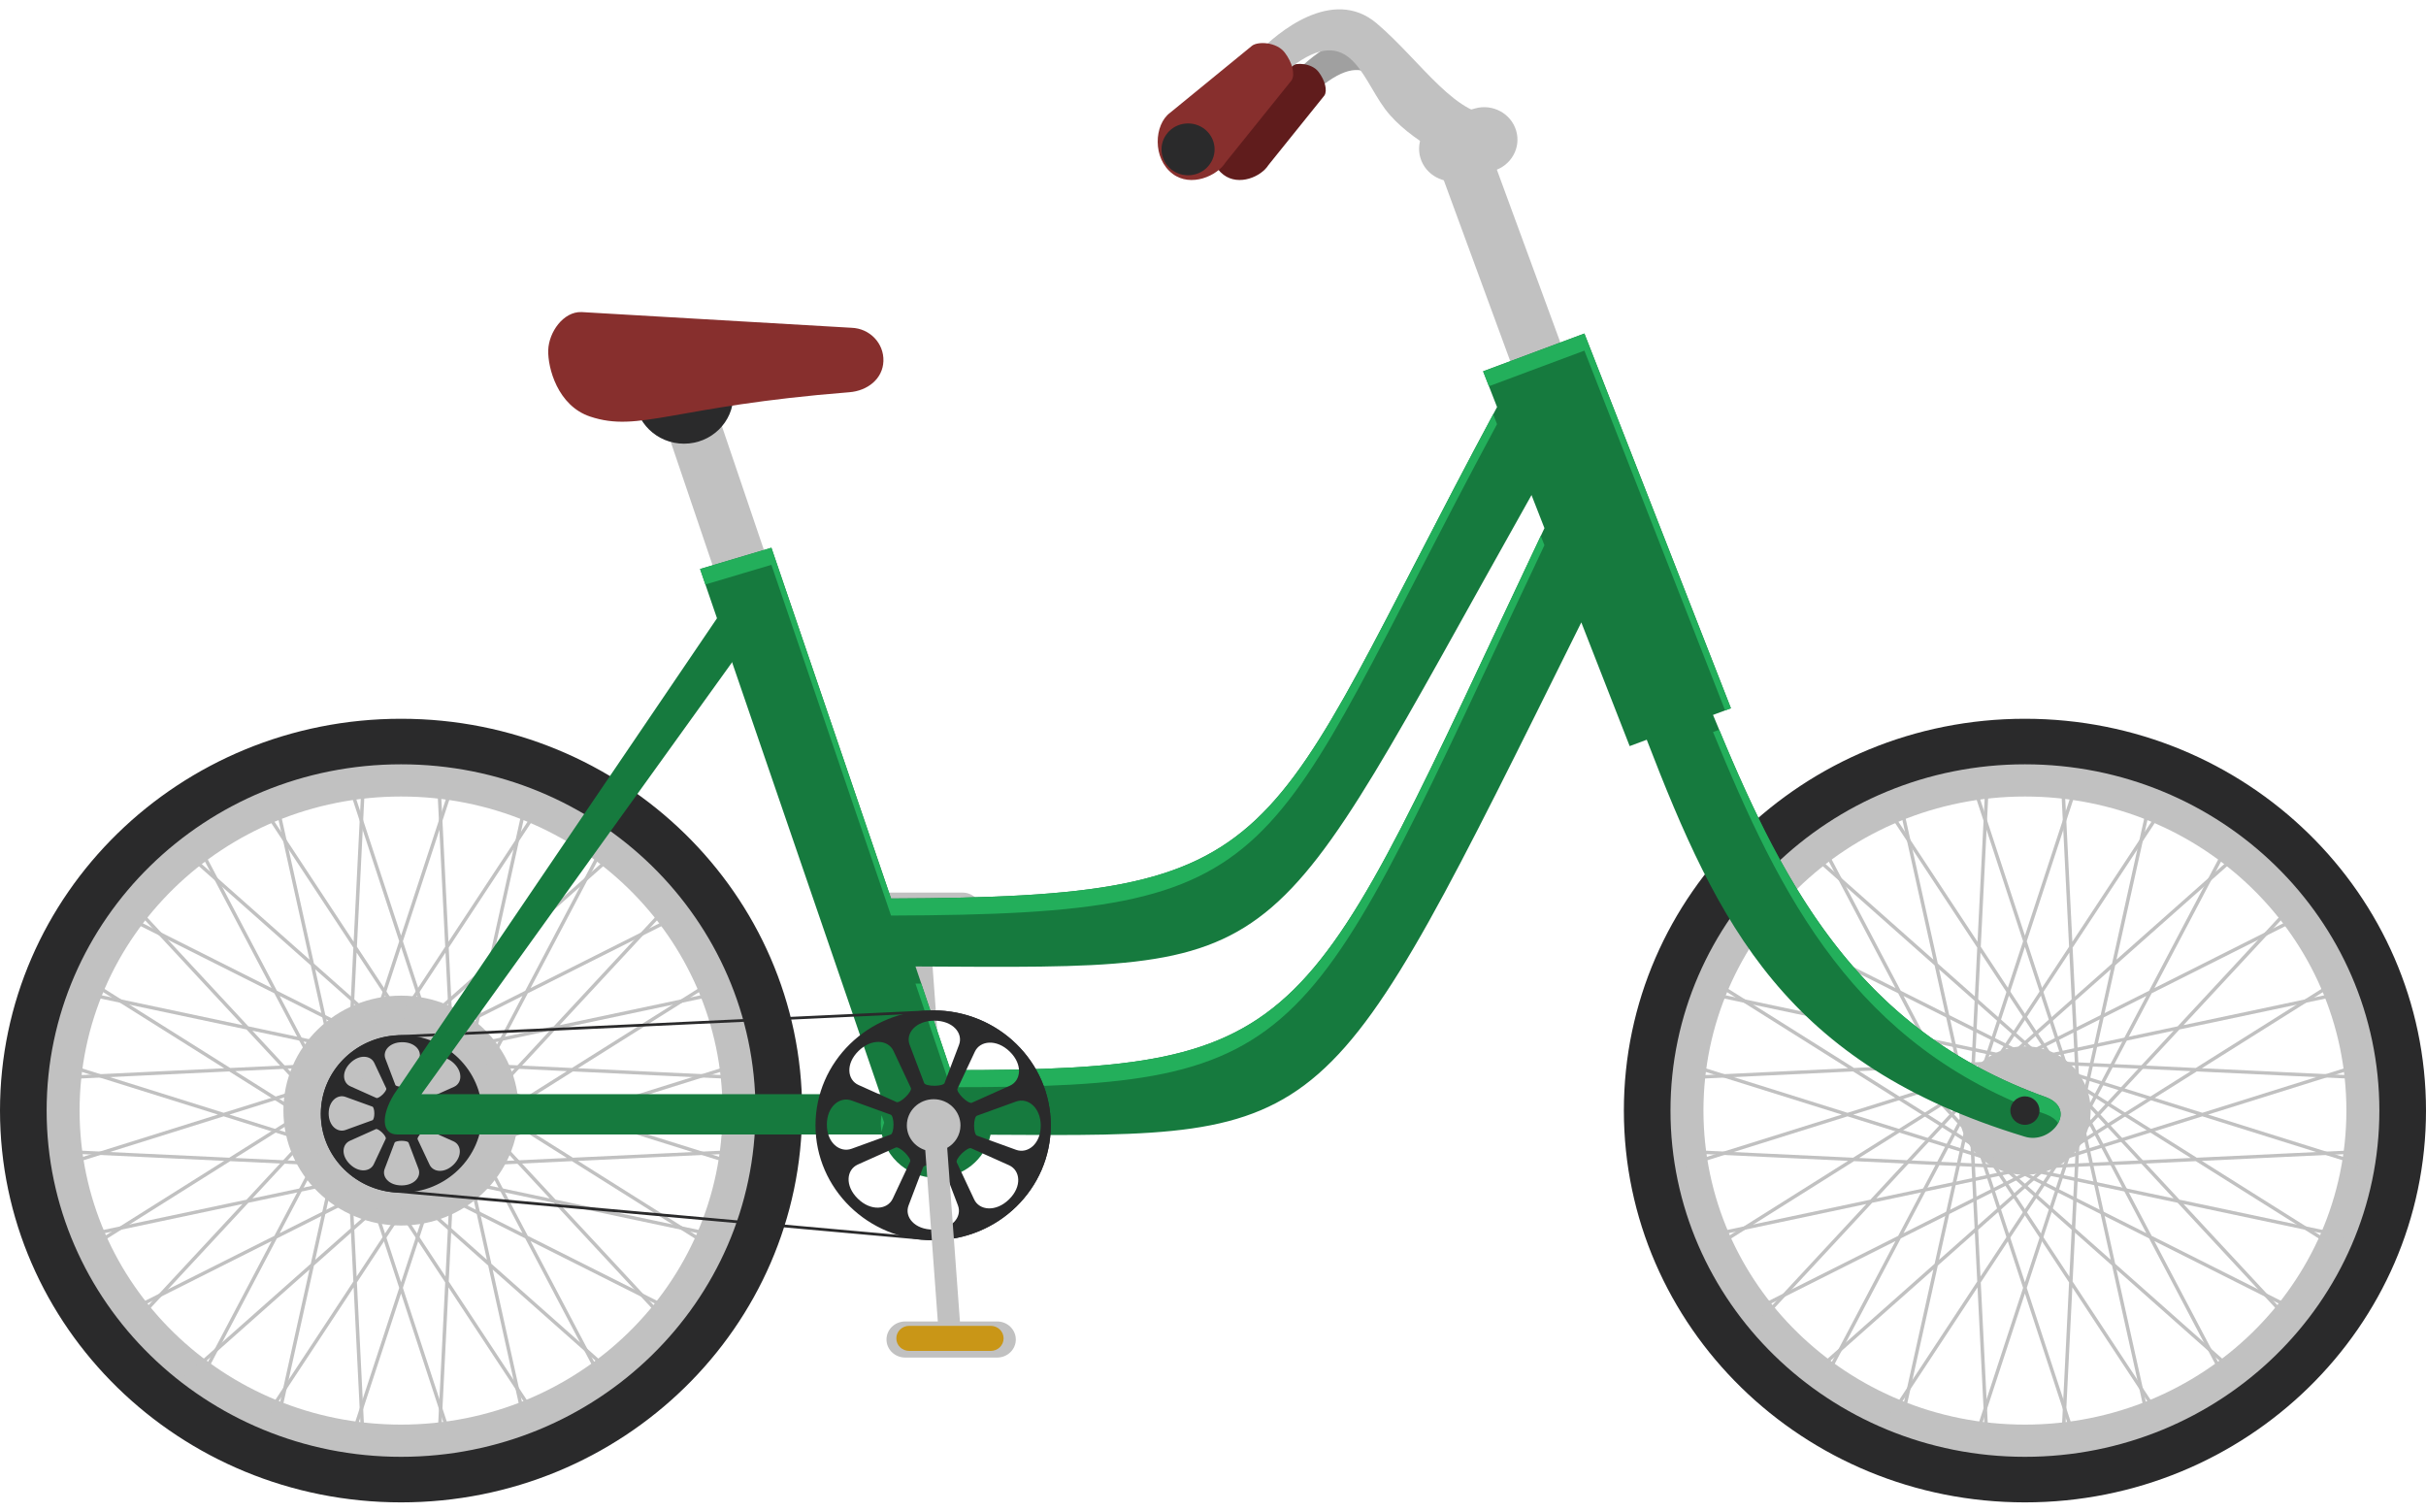 <svg xmlns="http://www.w3.org/2000/svg" width="130" height="81" viewBox="0 0 130 81" fill="none">
    <path
        d="M69.488 3.821C70.283 2.993 72.825 0.819 74.839 2.526C76.852 4.234 78.547 6.976 80.402 6.666C80.878 7.804 80.773 8.218 80.773 8.218L78.654 8.891C78.654 8.891 76.323 7.908 75.21 6.407C74.097 4.906 73.567 2.318 70.653 4.751C67.74 7.185 69.488 3.821 69.488 3.821Z"
        fill="#A0A0A0" />
    <path
        d="M67.972 8.843C67.583 9.465 66.394 9.985 65.568 9.367C64.636 8.669 64.72 7.124 65.451 6.588L69.178 3.54C69.454 3.338 70.287 3.372 70.655 3.851C71 4.301 71.14 4.844 70.971 5.115L67.972 8.843Z"
        fill="#601C1C" />
    <path
        d="M67.463 2.777C68.399 1.8 71.399 -0.762 73.772 1.252C76.146 3.265 78.146 6.5 80.332 6.134C80.894 7.477 80.77 7.965 80.77 7.965L78.271 8.758C78.271 8.758 75.523 7.599 74.211 5.828C72.899 4.059 72.274 1.008 68.838 3.876C65.401 6.744 67.463 2.777 67.463 2.777Z"
        fill="#C1C1C1" />
    <path
        d="M46.646 49.761H48.637L49.32 59.063C48.897 59.306 48.609 59.752 48.609 60.267C48.609 61.042 49.253 61.67 50.046 61.67C50.84 61.67 51.483 61.041 51.483 60.267C51.483 59.646 51.069 59.126 50.497 58.941L49.825 49.761H51.571C52.126 49.761 52.575 49.328 52.575 48.793C52.575 48.259 52.126 47.826 51.571 47.826H46.648C46.093 47.826 45.645 48.259 45.645 48.793C45.645 49.328 46.092 49.761 46.646 49.761Z"
        fill="#C1C1C1" />
    <path
        d="M46.297 48.855C46.297 48.484 46.604 48.184 46.984 48.184H51.358C51.737 48.184 52.045 48.484 52.045 48.855C52.045 49.226 51.737 49.526 51.358 49.526H46.984C46.604 49.526 46.297 49.226 46.297 48.855Z"
        fill="#C99617" />
    <path d="M38.466 22.192L35.738 23.075L39.473 34.082L42.201 33.199L38.466 22.192Z"
        fill="#C1C1C1" />
    <path d="M85.035 22.22L82.307 23.103L77.268 9.388L79.996 8.505L85.035 22.22Z"
        fill="#C1C1C1" />
    <path
        d="M36.654 23.774C38.113 23.774 39.297 22.618 39.297 21.192C39.297 19.766 38.113 18.61 36.654 18.61C35.194 18.61 34.011 19.766 34.011 21.192C34.011 22.618 35.194 23.774 36.654 23.774Z"
        fill="#2A2A2B" />
    <path
        d="M21.491 40.465C10.726 40.465 1.999 48.99 1.999 59.506C1.999 70.022 10.726 78.547 21.491 78.547C32.257 78.547 40.984 70.022 40.984 59.506C40.984 48.99 32.257 40.465 21.491 40.465ZM21.491 76.333C11.978 76.333 4.265 68.8 4.265 59.506C4.265 50.213 11.978 42.679 21.491 42.679C31.005 42.679 38.718 50.213 38.718 59.506C38.718 68.8 31.005 76.333 21.491 76.333Z"
        fill="#C1C1C1" />
    <path
        d="M21.491 38.513C9.622 38.513 0 47.912 0 59.506C0 71.101 9.622 80.5 21.491 80.5C33.361 80.5 42.983 71.101 42.983 59.506C42.983 47.912 33.361 38.513 21.491 38.513ZM21.491 78.059C11.002 78.059 2.499 69.753 2.499 59.506C2.499 49.26 11.002 40.953 21.491 40.953C31.981 40.953 40.484 49.26 40.484 59.506C40.484 69.753 31.981 78.059 21.491 78.059Z"
        fill="#2A2A2B" />
    <path
        d="M21.491 65.666C18.009 65.666 15.187 62.908 15.187 59.508C15.187 56.107 18.01 53.349 21.491 53.349C24.975 53.349 27.797 56.107 27.797 59.508C27.797 62.908 24.975 65.666 21.491 65.666Z"
        fill="#C1C1C1" />
    <path
        d="M24.375 41.948L24.197 41.893L21.491 50.134L18.786 41.893L18.607 41.948L21.393 50.434L18.742 58.514L18.921 58.569L21.491 50.735L24.062 58.569L24.241 58.514L21.59 50.434L24.375 41.948Z"
        fill="#C1C1C1" />
    <path
        d="M19.567 41.825L19.381 41.816L18.951 50.461L14.154 43.184L13.997 43.283L18.935 50.776L18.515 59.25L18.703 59.258L19.11 51.041L23.67 57.958L23.827 57.86L19.126 50.726L19.567 41.825Z"
        fill="#C1C1C1" />
    <path
        d="M14.892 42.92L14.709 42.96L16.585 51.419L10.024 45.602L9.896 45.738L16.653 51.727L18.492 60.018L18.675 59.979L16.891 51.938L23.129 57.468L23.256 57.332L16.824 51.63L14.892 42.92Z"
        fill="#C1C1C1" />
    <path
        d="M10.666 45.161L10.499 45.246L14.553 52.943L6.674 48.982L6.587 49.146L14.701 53.222L18.673 60.766L18.84 60.683L14.986 53.366L22.476 57.131L22.563 56.967L14.839 53.087L10.666 45.161Z"
        fill="#C1C1C1" />
    <path
        d="M7.177 48.394L7.038 48.518L12.993 54.928L4.333 53.095L4.293 53.274L13.209 55.161L19.047 61.444L19.185 61.32L13.524 55.227L21.756 56.97L21.796 56.791L13.309 54.994L7.177 48.394Z"
        fill="#C1C1C1" />
    <path
        d="M4.664 52.4L4.563 52.554L12.013 57.239L3.163 57.659L3.172 57.841L12.284 57.41L19.587 62.002L19.688 61.848L12.606 57.394L21.019 56.997L21.01 56.813L12.335 57.224L4.664 52.4Z"
        fill="#C1C1C1" />
    <path
        d="M3.297 56.903L3.24 57.078L11.677 59.721L3.24 62.363L3.297 62.538L11.985 59.816L20.256 62.407L20.312 62.232L12.292 59.721L20.312 57.209L20.256 57.035L11.985 59.625L3.297 56.903Z"
        fill="#C1C1C1" />
    <path
        d="M3.172 61.6L3.163 61.782L12.013 62.202L4.563 66.888L4.664 67.042L12.335 62.217L21.01 62.628L21.019 62.445L12.606 62.047L19.688 57.593L19.587 57.438L12.284 62.032L3.172 61.6Z"
        fill="#C1C1C1" />
    <path
        d="M4.293 66.167L4.333 66.346L12.993 64.513L7.038 70.923L7.177 71.046L13.309 64.447L21.796 62.651L21.756 62.471L13.524 64.214L19.185 58.12L19.047 57.998L13.209 64.281L4.293 66.167Z"
        fill="#C1C1C1" />
    <path
        d="M6.587 70.296L6.674 70.459L14.553 66.499L10.499 74.196L10.666 74.279L14.839 66.355L22.563 62.474L22.476 62.311L14.986 66.076L18.84 58.759L18.673 58.674L14.701 66.219L6.587 70.296Z"
        fill="#C1C1C1" />
    <path
        d="M9.896 73.704L10.024 73.839L16.585 68.023L14.709 76.482L14.892 76.521L16.824 67.811L23.256 62.109L23.129 61.974L16.891 67.503L18.675 59.463L18.492 59.423L16.653 67.714L9.896 73.704Z"
        fill="#C1C1C1" />
    <path
        d="M13.997 76.159L14.154 76.257L18.951 68.98L19.381 77.625L19.567 77.617L19.126 68.715L23.827 61.582L23.67 61.483L19.11 68.401L18.703 60.183L18.515 60.192L18.935 68.666L13.997 76.159Z"
        fill="#C1C1C1" />
    <path
        d="M18.607 77.494L18.786 77.549L21.491 69.307L24.197 77.549L24.375 77.494L21.59 69.007L24.241 60.928L24.062 60.873L21.491 68.707L18.921 60.873L18.742 60.928L21.393 69.007L18.607 77.494Z"
        fill="#C1C1C1" />
    <path
        d="M23.415 77.617L23.602 77.625L24.032 68.98L28.828 76.257L28.986 76.159L24.046 68.666L24.468 60.192L24.28 60.183L23.873 68.401L19.313 61.483L19.154 61.582L23.857 68.715L23.415 77.617Z"
        fill="#C1C1C1" />
    <path
        d="M28.091 76.521L28.274 76.482L26.398 68.023L32.96 73.839L33.085 73.704L26.33 67.714L24.491 59.423L24.308 59.463L26.092 67.503L19.855 61.974L19.727 62.109L26.16 67.811L28.091 76.521Z"
        fill="#C1C1C1" />
    <path
        d="M32.318 74.279L32.485 74.196L28.431 66.499L36.31 70.459L36.396 70.296L28.283 66.219L24.311 58.674L24.144 58.759L27.998 66.076L20.508 62.311L20.421 62.474L28.145 66.355L32.318 74.279Z"
        fill="#C1C1C1" />
    <path
        d="M35.806 71.046L35.944 70.923L29.99 64.513L38.649 66.346L38.69 66.167L29.774 64.281L23.936 57.998L23.798 58.12L29.457 64.214L21.227 62.471L21.186 62.651L29.674 64.447L35.806 71.046Z"
        fill="#C1C1C1" />
    <path
        d="M38.319 67.042L38.42 66.888L30.971 62.202L39.822 61.782L39.812 61.6L30.699 62.032L23.397 57.438L23.296 57.593L30.377 62.047L21.965 62.445L21.974 62.628L30.649 62.217L38.319 67.042Z"
        fill="#C1C1C1" />
    <path
        d="M39.686 62.538L39.743 62.363L31.304 59.721L39.743 57.078L39.686 56.903L30.998 59.625L22.727 57.035L22.671 57.209L30.691 59.721L22.671 62.232L22.727 62.407L30.998 59.816L39.686 62.538Z"
        fill="#C1C1C1" />
    <path
        d="M39.812 57.841L39.822 57.659L30.971 57.239L38.42 52.554L38.319 52.4L30.649 57.224L21.974 56.813L21.965 56.997L30.377 57.394L23.296 61.848L23.397 62.002L30.699 57.41L39.812 57.841Z"
        fill="#C1C1C1" />
    <path
        d="M38.69 53.274L38.649 53.095L29.99 54.928L35.944 48.518L35.806 48.394L29.674 54.994L21.186 56.791L21.227 56.97L29.457 55.227L23.798 61.32L23.936 61.444L29.774 55.161L38.69 53.274Z"
        fill="#C1C1C1" />
    <path
        d="M36.396 49.146L36.31 48.982L28.431 52.943L32.485 45.246L32.318 45.161L28.145 53.087L20.421 56.967L20.508 57.131L27.998 53.366L24.144 60.683L24.311 60.766L28.283 53.222L36.396 49.146Z"
        fill="#C1C1C1" />
    <path
        d="M33.085 45.738L32.96 45.602L26.398 51.419L28.274 42.96L28.091 42.92L26.16 51.63L19.727 57.332L19.855 57.468L26.092 51.938L24.308 59.979L24.491 60.018L26.33 51.727L33.085 45.738Z"
        fill="#C1C1C1" />
    <path
        d="M28.986 43.283L28.828 43.184L24.032 50.461L23.602 41.816L23.415 41.825L23.857 50.726L19.154 57.86L19.313 57.958L23.873 51.041L24.28 59.258L24.468 59.25L24.046 50.776L28.986 43.283Z"
        fill="#C1C1C1" />
    <path
        d="M21.515 55.464C19.129 55.464 17.193 57.353 17.193 59.685C17.193 62.016 19.128 63.907 21.515 63.907C23.901 63.907 25.837 62.018 25.837 59.685C25.837 57.355 23.902 55.464 21.515 55.464ZM24.33 56.981C24.815 57.455 24.745 58.047 24.33 58.234L22.934 58.861C22.878 58.886 22.73 58.8 22.599 58.673C22.468 58.545 22.381 58.401 22.407 58.346L23.048 56.982C23.238 56.574 23.845 56.507 24.33 56.981ZM21.558 55.843C22.245 55.843 22.625 56.31 22.465 56.729L21.931 58.134C21.909 58.191 21.743 58.233 21.558 58.233C21.374 58.233 21.208 58.192 21.186 58.134L20.652 56.729C20.492 56.31 20.871 55.843 21.558 55.843ZM18.775 56.954C19.26 56.48 19.867 56.547 20.057 56.954L20.698 58.318C20.724 58.373 20.636 58.517 20.506 58.645C20.375 58.773 20.227 58.858 20.171 58.832L18.775 58.206C18.36 58.02 18.29 57.428 18.775 56.954ZM17.612 59.66C17.612 58.989 18.09 58.618 18.518 58.775L19.958 59.296C20.015 59.317 20.059 59.48 20.059 59.66C20.059 59.84 20.017 60.003 19.958 60.024L18.518 60.546C18.088 60.702 17.612 60.331 17.612 59.66ZM18.748 62.379C18.263 61.905 18.332 61.313 18.748 61.127L20.144 60.5C20.2 60.475 20.347 60.561 20.479 60.688C20.61 60.816 20.697 60.96 20.671 61.015L20.03 62.379C19.839 62.786 19.233 62.854 18.748 62.379ZM21.519 63.517C20.832 63.517 20.453 63.05 20.613 62.631L21.147 61.225C21.169 61.169 21.335 61.127 21.519 61.127C21.704 61.127 21.87 61.167 21.892 61.225L22.426 62.631C22.585 63.05 22.205 63.517 21.519 63.517ZM24.302 62.407C23.817 62.88 23.211 62.813 23.019 62.407L22.378 61.043C22.352 60.988 22.44 60.844 22.57 60.716C22.702 60.588 22.849 60.503 22.905 60.529L24.301 61.155C24.718 61.339 24.787 61.932 24.302 62.407ZM24.559 60.585L23.12 60.063C23.062 60.042 23.019 59.88 23.019 59.7C23.019 59.519 23.061 59.357 23.12 59.336L24.559 58.814C24.989 58.659 25.466 59.03 25.466 59.7C25.466 60.369 24.989 60.74 24.559 60.585Z"
        fill="#2A2A2B" />
    <path
        d="M108.508 40.465C97.743 40.465 89.016 48.99 89.016 59.506C89.016 70.022 97.743 78.548 108.508 78.548C119.273 78.548 128 70.023 128 59.508C128 48.992 119.273 40.465 108.508 40.465ZM108.508 76.333C98.994 76.333 91.282 68.8 91.282 59.506C91.282 50.213 98.994 42.679 108.508 42.679C118.022 42.679 125.734 50.213 125.734 59.506C125.734 68.8 118.022 76.333 108.508 76.333Z"
        fill="#C1C1C1" />
    <path
        d="M108.508 38.513C96.639 38.513 87.017 47.912 87.017 59.506C87.017 71.101 96.639 80.5 108.508 80.5C120.378 80.5 130 71.101 130 59.506C130 47.912 120.378 38.513 108.508 38.513ZM108.508 78.059C98.019 78.059 89.515 69.753 89.515 59.506C89.515 49.26 98.019 40.953 108.508 40.953C118.998 40.953 127.501 49.26 127.501 59.506C127.501 69.753 118.998 78.059 108.508 78.059Z"
        fill="#2A2A2B" />
    <path
        d="M108.508 62.948C106.562 62.948 104.984 61.407 104.984 59.506C104.984 57.606 106.562 56.065 108.508 56.065C110.454 56.065 112.031 57.606 112.031 59.506C112.031 61.407 110.454 62.948 108.508 62.948Z"
        fill="#C1C1C1" />
    <path
        d="M111.392 41.948L111.213 41.893L108.508 50.134L105.803 41.893L105.624 41.948L108.41 50.434L105.758 58.514L105.936 58.569L108.508 50.735L111.079 58.569L111.258 58.514L108.606 50.434L111.392 41.948Z"
        fill="#C1C1C1" />
    <path
        d="M106.584 41.825L106.398 41.816L105.968 50.461L101.171 43.184L101.014 43.283L105.953 50.776L105.532 59.25L105.719 59.258L106.126 51.041L110.686 57.958L110.844 57.86L106.142 50.726L106.584 41.825Z"
        fill="#C1C1C1" />
    <path
        d="M101.908 42.92L101.725 42.96L103.602 51.419L97.04 45.602L96.914 45.738L103.669 51.727L105.508 60.018L105.692 59.979L103.908 51.938L110.145 57.468L110.272 57.332L103.84 51.63L101.908 42.92Z"
        fill="#C1C1C1" />
    <path
        d="M97.683 45.161L97.515 45.246L101.57 52.943L93.69 48.982L93.603 49.146L101.717 53.222L105.69 60.766L105.857 60.683L102.003 53.366L109.493 57.131L109.58 56.967L101.856 53.087L97.683 45.161Z"
        fill="#C1C1C1" />
    <path
        d="M94.194 48.394L94.055 48.518L100.009 54.928L91.35 53.095L91.31 53.274L100.226 55.161L106.063 61.444L106.202 61.32L100.542 55.227L108.772 56.97L108.813 56.791L100.324 54.994L94.194 48.394Z"
        fill="#C1C1C1" />
    <path
        d="M91.68 52.4L91.579 52.554L99.029 57.239L90.178 57.659L90.188 57.841L99.3 57.41L106.603 62.002L106.704 61.848L99.622 57.394L108.035 56.997L108.026 56.813L99.351 57.224L91.68 52.4Z"
        fill="#C1C1C1" />
    <path
        d="M90.313 56.903L90.257 57.078L98.694 59.721L90.257 62.363L90.313 62.538L99.001 59.816L107.272 62.407L107.329 62.232L99.309 59.721L107.329 57.209L107.272 57.035L99.001 59.625L90.313 56.903Z"
        fill="#C1C1C1" />
    <path
        d="M90.188 61.6L90.178 61.782L99.029 62.202L91.579 66.888L91.68 67.042L99.351 62.217L108.026 62.628L108.035 62.445L99.622 62.047L106.704 57.593L106.603 57.438L99.3 62.032L90.188 61.6Z"
        fill="#C1C1C1" />
    <path
        d="M91.31 66.167L91.35 66.346L100.009 64.513L94.055 70.923L94.194 71.046L100.324 64.447L108.813 62.651L108.772 62.471L100.542 64.214L106.202 58.12L106.063 57.998L100.226 64.281L91.31 66.167Z"
        fill="#C1C1C1" />
    <path
        d="M93.603 70.296L93.69 70.459L101.57 66.499L97.515 74.196L97.683 74.279L101.856 66.355L109.58 62.474L109.493 62.311L102.003 66.076L105.857 58.759L105.69 58.674L101.717 66.219L93.603 70.296Z"
        fill="#C1C1C1" />
    <path
        d="M96.914 73.704L97.04 73.839L103.602 68.023L101.725 76.482L101.908 76.521L103.84 67.811L110.272 62.109L110.145 61.974L103.908 67.503L105.692 59.463L105.508 59.423L103.669 67.714L96.914 73.704Z"
        fill="#C1C1C1" />
    <path
        d="M101.014 76.159L101.171 76.257L105.968 68.98L106.398 77.625L106.584 77.617L106.142 68.715L110.844 61.582L110.686 61.483L106.126 68.401L105.719 60.183L105.532 60.192L105.953 68.666L101.014 76.159Z"
        fill="#C1C1C1" />
    <path
        d="M105.624 77.494L105.803 77.549L108.508 69.307L111.213 77.549L111.392 77.494L108.606 69.007L111.258 60.928L111.079 60.873L108.508 68.707L105.936 60.873L105.758 60.928L108.41 69.007L105.624 77.494Z"
        fill="#C1C1C1" />
    <path
        d="M110.432 77.617L110.619 77.625L111.049 68.98L115.845 76.257L116.003 76.159L111.063 68.666L111.485 60.192L111.297 60.183L110.889 68.401L106.33 61.483L106.173 61.582L110.874 68.715L110.432 77.617Z"
        fill="#C1C1C1" />
    <path
        d="M115.107 76.521L115.291 76.482L113.414 68.023L119.976 73.839L120.102 73.704L113.346 67.714L111.508 59.423L111.324 59.463L113.108 67.503L106.871 61.974L106.744 62.109L113.176 67.811L115.107 76.521Z"
        fill="#C1C1C1" />
    <path
        d="M119.334 74.279L119.502 74.196L115.447 66.499L123.327 70.459L123.414 70.296L115.3 66.219L111.328 58.674L111.16 58.759L115.014 66.076L107.524 62.311L107.438 62.474L115.161 66.355L119.334 74.279Z"
        fill="#C1C1C1" />
    <path
        d="M122.822 71.046L122.961 70.923L117.007 64.513L125.666 66.346L125.706 66.167L116.79 64.281L110.953 57.998L110.814 58.12L116.474 64.214L108.244 62.471L108.203 62.651L116.691 64.447L122.822 71.046Z"
        fill="#C1C1C1" />
    <path
        d="M125.336 67.042L125.437 66.888L117.987 62.202L126.837 61.782L126.828 61.6L117.716 62.032L110.413 57.438L110.312 57.593L117.394 62.047L108.981 62.445L108.99 62.628L117.665 62.217L125.336 67.042Z"
        fill="#C1C1C1" />
    <path
        d="M126.703 62.538L126.759 62.363L118.322 59.721L126.759 57.078L126.703 56.903L118.015 59.625L109.744 57.035L109.688 57.209L117.707 59.721L109.688 62.232L109.744 62.407L118.015 59.816L126.703 62.538Z"
        fill="#C1C1C1" />
    <path
        d="M126.828 57.841L126.837 57.659L117.987 57.239L125.437 52.554L125.336 52.4L117.665 57.224L108.99 56.813L108.981 56.997L117.394 57.394L110.312 61.848L110.413 62.002L117.716 57.41L126.828 57.841Z"
        fill="#C1C1C1" />
    <path
        d="M125.706 53.274L125.666 53.095L117.007 54.928L122.961 48.518L122.822 48.394L116.691 54.994L108.203 56.791L108.244 56.97L116.474 55.227L110.814 61.32L110.953 61.444L116.79 55.161L125.706 53.274Z"
        fill="#C1C1C1" />
    <path
        d="M123.414 49.146L123.327 48.982L115.447 52.943L119.502 45.246L119.334 45.161L115.161 53.087L107.438 56.967L107.524 57.131L115.014 53.366L111.16 60.683L111.328 60.766L115.3 53.222L123.414 49.146Z"
        fill="#C1C1C1" />
    <path
        d="M120.102 45.738L119.976 45.602L113.414 51.419L115.291 42.96L115.107 42.92L113.176 51.63L106.744 57.332L106.871 57.468L113.108 51.938L111.324 59.979L111.508 60.018L113.346 51.727L120.102 45.738Z"
        fill="#C1C1C1" />
    <path
        d="M116.003 43.283L115.845 43.184L111.049 50.461L110.619 41.816L110.432 41.825L110.874 50.726L106.173 57.86L106.33 57.958L110.889 51.041L111.297 59.258L111.485 59.25L111.063 50.776L116.003 43.283Z"
        fill="#C1C1C1" />
    <path
        d="M49.484 58.627H22.584L39.833 34.647C39.489 33.926 39.159 33.202 38.847 32.468C38.827 32.516 38.805 32.559 38.785 32.592L21.119 58.627C20.393 59.808 20.462 60.788 21.291 60.788H50.544C50.3 60.066 49.708 59.352 49.484 58.627Z"
        fill="#167A3E" />
    <path
        d="M109.657 58.797C99.406 55.14 95.411 47.127 91.794 38.307L92.754 37.949L84.902 17.87L79.474 19.896L80.222 21.81C67.409 45.638 69.499 48.07 47.749 48.143L41.338 29.35L37.515 30.488L47.379 59.237C47.27 59.54 47.197 59.863 47.197 60.204C47.197 61.808 48.528 63.109 50.171 63.109C51.603 63.109 52.797 62.119 53.079 60.802C71.514 60.911 70.945 61.134 84.736 33.349L87.328 39.978L88.243 39.636C92.07 49.547 95.7 57.014 108.486 60.9C109.905 61.355 111.35 59.459 109.657 58.797ZM50.936 57.341L49.058 51.785C69.581 51.892 67.502 52.414 82.068 26.526L82.761 28.299C69.923 55.407 70.489 57.341 50.936 57.341Z"
        fill="#167A3E" />
    <path
        d="M91.794 39.223C95.41 48.042 99.405 56.056 109.657 59.714C109.966 59.835 110.168 59.997 110.287 60.178C110.552 59.694 110.455 59.11 109.657 58.798C99.714 55.251 95.659 47.603 92.124 39.102L91.794 39.223Z"
        fill="#23AF5B" />
    <path
        d="M47.242 59.752C47.216 59.898 47.197 60.048 47.197 60.201C47.197 60.355 47.22 60.503 47.243 60.651C47.275 60.479 47.32 60.313 47.379 60.151L47.242 59.752Z"
        fill="#23AF5B" />
    <path
        d="M84.901 18.787L92.442 38.066L92.753 37.949L84.901 17.872L79.474 19.896L79.785 20.696L84.901 18.787Z"
        fill="#23AF5B" />
    <path
        d="M41.336 30.265L47.747 49.058C69.497 48.986 67.406 46.552 80.22 22.726L80.014 22.197C67.435 45.656 69.375 48.071 47.747 48.143L41.336 29.35L37.513 30.488L37.797 31.319L41.336 30.265Z"
        fill="#23AF5B" />
    <path
        d="M50.935 58.255C70.488 58.255 69.922 56.321 82.76 29.213L82.564 28.713C69.932 55.416 70.385 57.34 50.935 57.34L49.366 52.703C49.261 52.703 49.163 52.702 49.056 52.702L50.935 58.255Z"
        fill="#23AF5B" />
    <path
        d="M50.004 54.137C46.523 54.137 43.699 56.895 43.699 60.296C43.699 63.697 46.523 66.455 50.004 66.455C53.486 66.455 56.309 63.697 56.309 60.296C56.309 56.895 53.487 54.137 50.004 54.137ZM54.111 56.349C54.82 57.042 54.718 57.905 54.111 58.177L52.074 59.089C51.992 59.126 51.777 59.002 51.586 58.814C51.396 58.628 51.267 58.418 51.306 58.338L52.24 56.348C52.519 55.756 53.402 55.657 54.111 56.349ZM50.068 54.69C51.069 54.69 51.624 55.37 51.391 55.983L50.612 58.035C50.58 58.118 50.338 58.178 50.068 58.178C49.798 58.178 49.555 58.118 49.523 58.035L48.744 55.983C48.512 55.371 49.066 54.69 50.068 54.69ZM46.007 56.31C46.716 55.618 47.599 55.716 47.878 56.31L48.812 58.3C48.849 58.38 48.722 58.59 48.53 58.776C48.34 58.962 48.125 59.088 48.043 59.051L46.007 58.137C45.4 57.865 45.299 57.002 46.007 56.31ZM44.308 60.26C44.308 59.281 45.004 58.739 45.632 58.967L47.732 59.728C47.817 59.759 47.88 59.994 47.88 60.26C47.88 60.525 47.817 60.76 47.732 60.791L45.632 61.553C45.005 61.779 44.308 61.238 44.308 60.26ZM45.967 64.226C45.258 63.533 45.359 62.671 45.967 62.398L48.004 61.486C48.086 61.45 48.301 61.574 48.492 61.76C48.682 61.946 48.81 62.156 48.773 62.236L47.839 64.226C47.559 64.82 46.674 64.918 45.967 64.226ZM50.01 65.885C49.008 65.885 48.454 65.206 48.686 64.593L49.466 62.541C49.498 62.458 49.74 62.397 50.01 62.397C50.28 62.397 50.522 62.458 50.554 62.541L51.334 64.593C51.566 65.204 51.012 65.885 50.01 65.885ZM54.07 64.265C53.362 64.958 52.478 64.859 52.2 64.265L51.266 62.276C51.228 62.195 51.355 61.985 51.547 61.799C51.738 61.612 51.953 61.488 52.035 61.524L54.072 62.437C54.677 62.71 54.778 63.573 54.07 64.265ZM54.446 61.609L52.346 60.847C52.26 60.816 52.198 60.58 52.198 60.316C52.198 60.052 52.26 59.815 52.346 59.784L54.446 59.023C55.072 58.796 55.769 59.337 55.769 60.316C55.769 61.294 55.072 61.836 54.446 61.609Z"
        fill="#2A2A2B" />
    <path
        d="M108.508 60.271C108.077 60.271 107.728 59.929 107.728 59.508C107.728 59.086 108.077 58.745 108.508 58.745C108.94 58.745 109.289 59.086 109.289 59.508C109.289 59.929 108.94 60.271 108.508 60.271Z"
        fill="#2A2A2B" />
    <path
        d="M47.339 19.349C47.306 20.302 46.485 20.941 45.512 21.017C36.073 21.762 34.256 23.2 31.622 22.32C29.884 21.741 29.345 19.707 29.378 18.753C29.412 17.8 30.184 16.689 31.16 16.721L45.632 17.563C46.609 17.596 47.372 18.396 47.339 19.349Z"
        fill="#872F2D" />
    <path
        d="M50.004 54.137C49.903 54.137 49.803 54.147 49.702 54.153V54.144C38.925 54.648 32.124 54.965 24.977 55.298L24.869 55.449L49.565 54.297L49.709 54.298L49.822 54.291C49.883 54.287 49.943 54.282 50.004 54.282C53.399 54.282 56.159 56.98 56.159 60.295C56.159 63.611 53.398 66.307 50.004 66.307C49.813 66.307 49.627 66.296 49.441 66.279L49.276 66.263V66.268L21.132 63.739C18.971 63.548 17.341 61.803 17.341 59.684C17.341 57.507 19.087 55.722 21.314 55.62L21.457 55.614V55.608L23.221 55.526L23.323 55.375C22.656 55.406 21.987 55.437 21.307 55.47V55.475C19.016 55.581 17.191 57.422 17.191 59.687C17.191 61.888 18.916 63.694 21.118 63.889C29.708 64.66 36.843 65.302 49.356 66.424C49.357 66.424 49.36 66.424 49.362 66.424C49.383 66.425 49.403 66.428 49.426 66.43V66.427C49.617 66.444 49.809 66.455 50.002 66.455C53.484 66.455 56.307 63.697 56.307 60.296C56.307 56.895 53.487 54.137 50.004 54.137Z"
        fill="#2A2A2B" />
    <path
        d="M53.429 70.806H51.439L50.757 61.505C51.18 61.261 51.468 60.815 51.468 60.3C51.468 59.525 50.824 58.898 50.031 58.898C49.237 58.898 48.595 59.526 48.595 60.3C48.595 60.921 49.009 61.441 49.581 61.626L50.254 70.806H48.507C47.953 70.806 47.504 71.239 47.504 71.774C47.504 72.308 47.953 72.741 48.507 72.741H53.431C53.985 72.741 54.434 72.308 54.434 71.774C54.432 71.239 53.984 70.806 53.429 70.806Z"
        fill="#C1C1C1" />
    <path
        d="M53.779 71.713C53.779 72.084 53.472 72.384 53.092 72.384H48.718C48.339 72.384 48.031 72.084 48.031 71.713C48.031 71.342 48.339 71.042 48.718 71.042H53.092C53.472 71.042 53.779 71.342 53.779 71.713Z"
        fill="#C99617" />
    <path
        d="M65.675 8.699C65.218 9.433 63.815 10.046 62.842 9.318C61.742 8.495 61.84 6.673 62.703 6.04L67.098 2.446C67.423 2.208 68.406 2.247 68.841 2.813C69.248 3.343 69.412 3.984 69.213 4.303L65.675 8.699Z"
        fill="#872F2D" />
    <path
        d="M65.085 8.003C65.085 8.77 64.448 9.392 63.663 9.392C62.878 9.392 62.241 8.77 62.241 8.003C62.241 7.236 62.878 6.614 63.663 6.614C64.448 6.614 65.085 7.236 65.085 8.003Z"
        fill="#2A2A2B" />
    <path
        d="M81.245 6.999C81.518 7.921 80.974 8.885 80.028 9.153L78.319 9.647C77.375 9.913 76.388 9.382 76.113 8.459C75.841 7.537 76.385 6.573 77.329 6.305L79.038 5.811C79.983 5.545 80.971 6.077 81.245 6.999Z"
        fill="#C1C1C1" />
</svg>